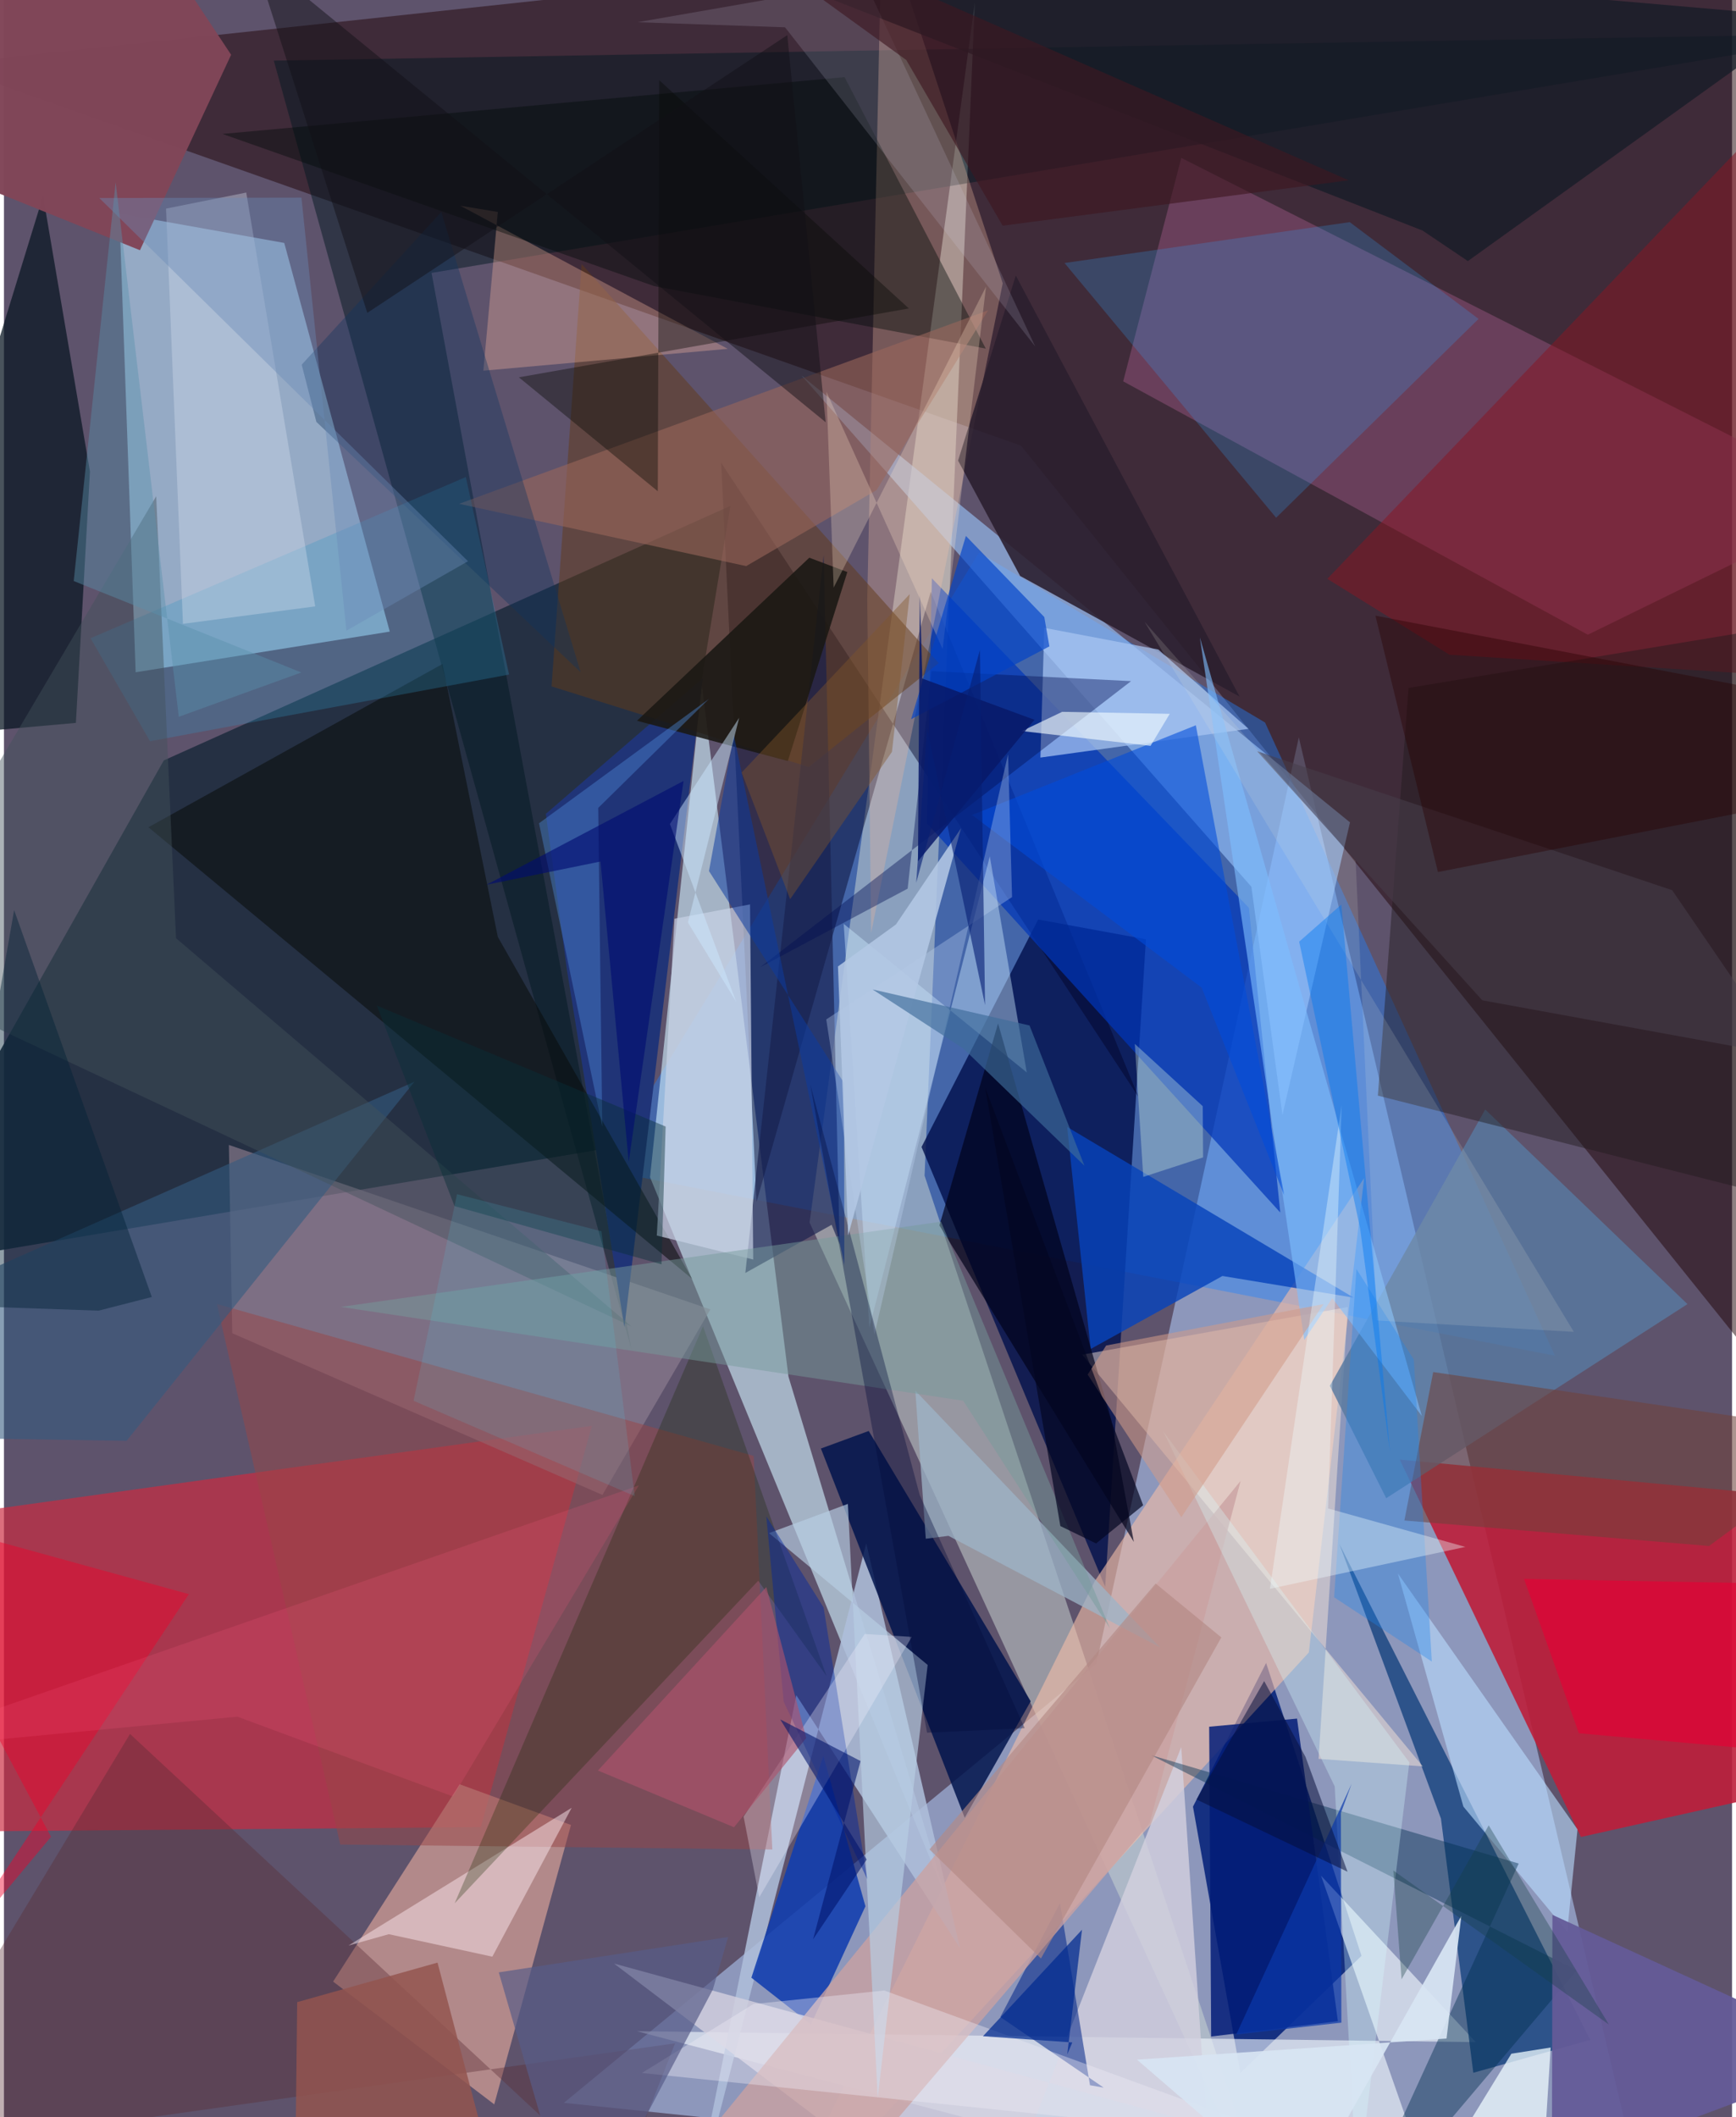 <svg xmlns="http://www.w3.org/2000/svg" width="228" height="278" viewBox="0 0 836 1024"><path fill="#5e536c" d="M0 0h836v1024H0z"/><path fill="#8d97bb" fill-opacity=".992" d="M270.867 1017.073l523.868 54.327-168.32-714.775-97.95 448.138z"/><path fill="#220409" fill-opacity=".51" d="M838.678-62L-29.63 31.159l521.685 184.413L898 721.367z"/><path fill="#1e2b3d" fill-opacity=".882" d="M-62 614.822L77.319 367.786l274.112-123.103-51.033 309.276z"/><path fill="#2182ff" fill-opacity=".416" d="M610.08 349.459l140.26 306.274-460.969-89.942 182.343-298.54z"/><path fill="#aed3ef" fill-opacity=".682" d="M55.832 103.245l7.88 221.905 122.935-19.665-51.05-187.983z"/><path fill="#cb2b41" fill-opacity=".682" d="M-55.975 886.117l286.677-2.399 53.712-194.105-319.768 44.523z"/><path fill="#d2f1fe" fill-opacity=".604" d="M312.559 569.378l25.046-238.116 41.912 334.546 75.868 251.002z"/><path fill="#072379" fill-opacity=".89" d="M656.743 945.965l-58.604 56.625-22.927-128.784 35.388-69.482z"/><path fill="#bd1e3a" fill-opacity=".898" d="M762.885 888.495l-87.66-182.542 169.15 15.83L879.13 862.47z"/><path fill="#cbd6d2" fill-opacity=".525" d="M389.74 591.291L469.674 1.325l-24.308 567.29L617.317 1086z"/><path fill="#00104b" fill-opacity=".8" d="M532.742 767.502l19.718-313.206-52.138-9.559-56.422 110.02z"/><path fill="#f2bda8" fill-opacity=".604" d="M657.995 569.842l-26.724 229.39L368.134 1086 527.69 764.744z"/><path fill="#8d5077" fill-opacity=".549" d="M569.56 76.37L898 242.5l-131.766 64.488-224.777-122.536z"/><path fill="#cf9c96" fill-opacity=".737" d="M274.318 882.66l-53.872-19.674-61.206 95.44 77.948 59.375z"/><path fill="#f1f6fd" fill-opacity=".624" d="M712.023 987.708l-405.833-5.28L699.852 1086l-62.668-178.777z"/><path fill="#000024" fill-opacity=".451" d="M364.082 581.35l-17.114-357.517 201.86 306.651-100.481-244.26z"/><path fill="#063776" fill-opacity=".71" d="M710.829 1002.527l56.575-15.905-121.358-239.829 49.138 132.817z"/><path fill="#9dc8ff" fill-opacity=".596" d="M603.464 428.868l15.031 110.392 32.672-141.51-265.331-216.128z"/><path fill="#afbfdb" fill-opacity=".859" d="M462.482 942.224l-79.165-122.31L329.743 1086l87.419-339.566z"/><path fill="#0036b8" fill-opacity=".71" d="M617.45 586.458L446.48 398.177l2.418-118.466 153.364 159.352z"/><path fill="#0a1724" fill-opacity=".741" d="M41.6 228.076l-6.798 121.572L-62 358.264 18.931 94.787z"/><path fill="#00181f" fill-opacity=".482" d="M303.575 652.783L130.544 29.33 898 16.275 206.852 131.998z"/><path fill="#e9b79e" fill-opacity=".325" d="M417.643 289.78l7.088-331.05L483.183 137l-63.664 314.21z"/><path fill="#00144c" fill-opacity=".843" d="M395.224 700.603l69.567 178.578 31.924-56.35-78.365-130.723z"/><path fill="#918192" fill-opacity=".624" d="M341.735 633.316l-52.213 89.726-179.07-78.212-1.646-91.062z"/><path fill="#113daf" fill-opacity=".882" d="M361.58 956.544l28.813 22.621 26.363-57.161-20.376-72.708z"/><path fill="#213578" fill-opacity=".996" d="M272.426 469.55l-10.276-75.927 75.938-65.579-37.935 313.831z"/><path fill="#fbe7d9" fill-opacity=".471" d="M650.129 632.172l-14.162 218.527 50.432 3.638-164.796-199.12z"/><path fill="#2b1f2f" fill-opacity=".89" d="M491.563 278.549l-29.989-55.766 27.919-89.513L597.77 336.927z"/><path fill="#623b18" fill-opacity=".502" d="M264.912 331.99l14.564-204.252 172.74 192.979-62.919 50.25z"/><path fill="#080c0a" fill-opacity=".549" d="M332.937 618.568L69.893 400.116l142.263-78.971 26.763 131.995z"/><path fill="#871724" fill-opacity=".518" d="M844.157 325.81l-144.866-9.138-59.087-36.707L847.108 63.9z"/><path fill="#32a2f8" fill-opacity=".239" d="M615.436 250.41l-102.364-123.2 137.98-19.772 62.322 46.803z"/><path fill="#18204d" fill-opacity=".647" d="M404.278 601.902l-7.727-333.39-37.89 347.177 41.737-23.303z"/><path fill="#994647" fill-opacity=".498" d="M371.71 894.537l-9.017-190.36-259.682-73.485 59.68 261.446z"/><path fill="#0743bb" fill-opacity=".808" d="M514.35 545.07l138.62 82.566-63.497-10.482-63.775 35.316z"/><path fill="#59799f" fill-opacity=".827" d="M716.592 536.614l97.837 94.14-145.738 93.87-27.262-54.357z"/><path fill="#814658" fill-opacity=".98" d="M-62 69.526L65.79 121.02l44.108-94.529L51.302-62z"/><path fill="#d2d0df" fill-opacity=".812" d="M581.85 1028.249l-12.32-183.244L474.641 1086 295.138 949.71z"/><path fill="#cdebff" fill-opacity=".431" d="M406.25 446.851l12.404 195.39 58.265-228.05L494.81 518.7z"/><path fill="#022789" fill-opacity=".557" d="M482.018 975.56l28.867-55.11 14.51 88.112 6.611 1.142z"/><path fill="#cba1a1" fill-opacity=".78" d="M401.354 1060.944l-87.015 3.126 283.936-347.84-44.03 165.656z"/><path fill="#baddff" fill-opacity=".608" d="M674.371 761.083l31.65 112.692 50.231 60.474 4.983-49.433z"/><path fill="#20191b" fill-opacity=".447" d="M679.507 332.734L664.66 529.921l202.073 51.359.686-279.68z"/><path fill="#a8c5f2" fill-opacity=".718" d="M602.068 352.503l-100.662 13.908 1.879-62.735 55.153 10.472z"/><path fill="#f9b99f" fill-opacity=".333" d="M231.924 179.294l6.997-76.781-18.16-3.005 129.392 69.214z"/><path fill="#020a08" fill-opacity=".412" d="M314.507 138.371L105.706 64.777 406.667 37.29l68.313 131.32z"/><path fill="#c7d1e5" fill-opacity=".706" d="M324.398 444.363l-8.575 153.23 46.64 11.597-1.529-171.76z"/><path fill="#141b26" fill-opacity=".725" d="M686.303 111.526L294.65-41.737 872.391 8.345 708.2 126.273z"/><path fill="#01021a" fill-opacity=".682" d="M535.642 686.541l10.968 59.227-94.06-153.08L480.923 495z"/><path fill="#592d33" fill-opacity=".376" d="M-62 1042.759L60.98 838.643l236.176 219.665 27.513-70.022z"/><path fill="#1a1713" fill-opacity=".871" d="M389.602 269.742l-83.36 78.864 72.98 19.474L408 276.684z"/><path fill="#99665a" fill-opacity=".588" d="M359.07 273.802l63.04-36.729 53.985-86.965-255.893 93.573z"/><path fill="#002f4e" fill-opacity=".435" d="M760.832 952.986L648.309 1086l84.478-184.676-177.921-52.438z"/><path fill="#b8cfe3" fill-opacity=".659" d="M370.124 741.513l76.736 63.762-24.163 209.43-14.436-287.313z"/><path fill="#000e53" fill-opacity=".404" d="M437.187 429.796l11.476-105.171 96.604 4.81-179.343 138.327z"/><path fill="#feeaf0" fill-opacity=".478" d="M186.18 935.5l50.082 10.88 38.383-72.015-108.003 66.646z"/><path fill="#70413a" fill-opacity=".569" d="M824.872 747.74l-147.381-12.328 13.93-71.797L898 693.865z"/><path fill="#effbff" fill-opacity=".749" d="M745.707 1031.343l2.548-41.032-19.013 3-32.997 53.844z"/><path fill="#182700" fill-opacity=".286" d="M338.183 641.454L218.029 920.567l146.86-156.024 33.052 46.094z"/><path fill="#7dbeff" fill-opacity=".608" d="M578.552 308.286l50.506 339.809 13.55-20.207 43.33 56.99z"/><path fill="#2f94c5" fill-opacity=".278" d="M223.431 230.732L41.88 308.691l28.79 49.816 173.696-32.254z"/><path fill="#645b98" fill-opacity=".941" d="M749.105 926.144L898 994.397 652.702 1086l96.198-58.389z"/><path fill="#001b76" fill-opacity=".831" d="M645.314 977.587l-19.752-146.36-42.513 3.928.971 149.837z"/><path fill="#9db3c7" fill-opacity=".765" d="M559.252 796.761l-102.324-53.927-10.975 1.393-5.068-71.633z"/><path fill="#dae1f1" fill-opacity=".341" d="M86.59 301.731l-8.175-200.827 38.793-7.78 33.372 200.158z"/><path fill="#335b80" fill-opacity=".588" d="M-50.53 695.142L-62 638.49l260.589-115.305-139.252 173.68z"/><path fill="#f0002b" fill-opacity=".439" d="M-32.128 954.207l121.59-183.18L-62 729.291l84.775 159.094z"/><path fill="#004cdc" fill-opacity=".584" d="M579.427 477.69l-111.122-83.514 108.29-43.388 42.724 227.236z"/><path fill="#eeeaf5" fill-opacity=".384" d="M425.884 962.738l-63.383 6.57-53.892 33.324 315.973 32.63z"/><path fill="#e30234" fill-opacity=".675" d="M761.903 838.33l102.666 9.195L860.47 766l-125.109-2.333z"/><path fill="#43525b" fill-opacity=".443" d="M303.57 641.57L-62 469.665 73.653 240.017l9.59 213.749z"/><path fill="#4c89d6" fill-opacity=".42" d="M341.082 338.008L287.49 390.76l1.962 154.137-30.605-146.706z"/><path fill="#585c88" fill-opacity=".686" d="M342.94 962.255L277.597 1086l-38.209-132.036 110.95-17.1z"/><path fill="#d6fcff" fill-opacity=".318" d="M679.889 852.404L560.793 692.251l82.987 171.762 10.904 196.143z"/><path fill="#060a03" fill-opacity=".384" d="M316.304 237.602l.722-198.788 120.743 110.374-188.666 33.31z"/><path fill="#ffe6cd" fill-opacity=".267" d="M401.382 284.216l-3.487-94.741L454.1 313.91l20.998-175.273z"/><path fill="#93554e" fill-opacity=".831" d="M209.742 949.242L141.86 968.37l-1.224 106.804L245.766 1086z"/><path fill="#1e85ef" fill-opacity=".345" d="M682.052 657.601l8.707 146.043-47.264-31.095 10.8-158.766z"/><path fill="#769c9c" fill-opacity=".478" d="M453.33 590.876L162.924 632.1l301.146 45.383 70.965 110.08z"/><path fill="#e4ffe7" fill-opacity=".318" d="M579.94 535.024l.165 24.775-28.943 9.428-4.085-64.336z"/><path fill="#d6d6ee" fill-opacity=".157" d="M416.726-8.459l82.172 176.048L377.856 13.206l-71.348-2.464z"/><path fill="#d09b89" fill-opacity=".557" d="M524.266 664.841l45.307 68.968 68.81-103.06-105.18 20.036z"/><path fill="#0026a0" fill-opacity=".451" d="M417.626 908.882l-40.404-85.845-8.422-89.665 27.722 44.116z"/><path fill="#f7f4ff" fill-opacity=".302" d="M365.37 917.682l73.798-125.973-22.762-1.406-58.584 88.32z"/><path fill="#0042c8" fill-opacity=".655" d="M465.358 259.212l-26.508 88.666 66.899-35.246-2.462-14.19z"/><path fill="#012a90" fill-opacity=".718" d="M473.613 984.864l47.916-51.52-7.136 60.285 2.453-5.77z"/><path fill="#b38984" fill-opacity=".631" d="M588.93 791.958l-87.27 155.29-53.912-52.765 109.417-128.595z"/><path fill="#ae526d" fill-opacity=".62" d="M353.18 883.777l34.948-43.14-19.325-73.031-81.455 88.741z"/><path fill="#082f38" fill-opacity=".435" d="M320.107 544.867l-2.01 66.635-100.125-28.15-37.586-96.977z"/><path fill="#0d3ba0" fill-opacity=".533" d="M406.392 523.768L341.074 421.3l12.007-65.779 53.49 256.372z"/><path fill="#82572a" fill-opacity=".412" d="M429.583 363.668l-49.249 71.239-23.448-61.274 81.303-86.279z"/><path fill="#473e4b" fill-opacity=".553" d="M861.722 510.57l-54.681-80.017-200.846-67.238 108.963 120.493z"/><path fill="#f2fbff" fill-opacity=".624" d="M554.685 360.742l-62.234-7.151 19.477-9.3 52.053.964z"/><path fill="#00136c" fill-opacity=".58" d="M417.347 899.405l-41.806-67.785 38.847 20.13-22.962 86.226z"/><path fill="#bed2f2" fill-opacity=".333" d="M487.691 433.888l-89.887 59.172 23.33 152.374 64.626-280.643z"/><path fill="#f0fdfe" fill-opacity=".369" d="M640.562 729.581l6.59-195.058-34.705 233.913 94.547-20.25z"/><path fill="#e4e5d8" fill-opacity=".149" d="M653.904 416.433l10.271 222.251 95.288 5.487-207.7-343.463z"/><path fill="#0e3560" fill-opacity=".369" d="M211.58 102.534l67.421 222.618-127.863-121.084-7.103-27.686z"/><path fill="#280002" fill-opacity=".4" d="M693.717 421.768L898 381.772l-33.645-45.567-200.88-38.429z"/><path fill="#3d1720" fill-opacity=".624" d="M436.506 29.019L310.739-62 650.542 87.201 483.147 109.17z"/><path fill="#000938" fill-opacity=".361" d="M443.01 723.08l-52.962-198.687 56.511 313.65 47.251-2.18z"/><path fill="#002235" fill-opacity=".435" d="M-28.457 631.34L4.92 440.2l66.61 187.116-25.763 6.606z"/><path fill="#d8e5f4" fill-opacity=".918" d="M627.41 1064.586l77.638-137.943-7.172 59.331L548.13 996.18z"/><path fill="#b3c8e4" fill-opacity=".871" d="M408.385 597.512l54.63-196.937-31.51 46.565-28.03 20.297z"/><path fill="#ff5d84" fill-opacity=".169" d="M-62 846.92l174.924-16.617 104.343 38.61 89.856-150.478z"/><path fill="#3e6c9a" fill-opacity=".651" d="M496.145 495.986l26.554 67.832-58.558-56.657-43.958-28.618z"/><path fill="#4fd5f6" fill-opacity=".137" d="M305.154 723.615l-106.992-46.1 21.01-99.919 69.883 17.928z"/><path fill="#081968" fill-opacity=".835" d="M443.074 287.932l1.26 40.271 54.187 19.928-56.362 68.421z"/><path fill="#0b39aa" fill-opacity=".698" d="M651.963 862.76l-5.184 14.088.228 101.437-50.86 5.738z"/><path fill="#6a8ab7" fill-opacity=".4" d="M143.917 95.59l-97.799.178 178.376 175.687-58.817 33.575z"/><path fill="#5a90ad" fill-opacity=".431" d="M54.032 88.179L84.585 346.68l59.268-21.428L33.746 281.02z"/><path fill="#121015" fill-opacity=".475" d="M378.944 16.997L175.767 151.33l-55.382-173.7L397.52 204.224z"/><path fill="#cde7ff" fill-opacity=".475" d="M330.873 446.182l24.795-99.01-33.492 51.362 32.047 85.994z"/><path fill="#163f43" fill-opacity=".345" d="M676.128 957.33l-3.985-52.64 104.29 74.518-58.149-96.353z"/><path fill="#051e74" fill-opacity=".608" d="M472.142 314.388l-30.812 112.54 5.226-74.79 28.07 133.992z"/><path fill="#010c70" fill-opacity=".616" d="M288.583 416.69l13.658 145.255 26.526-184.224-95.334 50.21z"/><path fill="#040c37" fill-opacity=".514" d="M576.925 870.35l73.06 34.938-20.331-55.523-20.004-36.69z"/><path fill="#0178f1" fill-opacity=".427" d="M646.996 437.497l-20.405 17.956 29.505 138.833 14.415 107.967z"/><path fill="#030721" fill-opacity=".698" d="M474.661 525.952l76.446 202.082-22.759 18.482-17.294-8.414z"/></svg>
